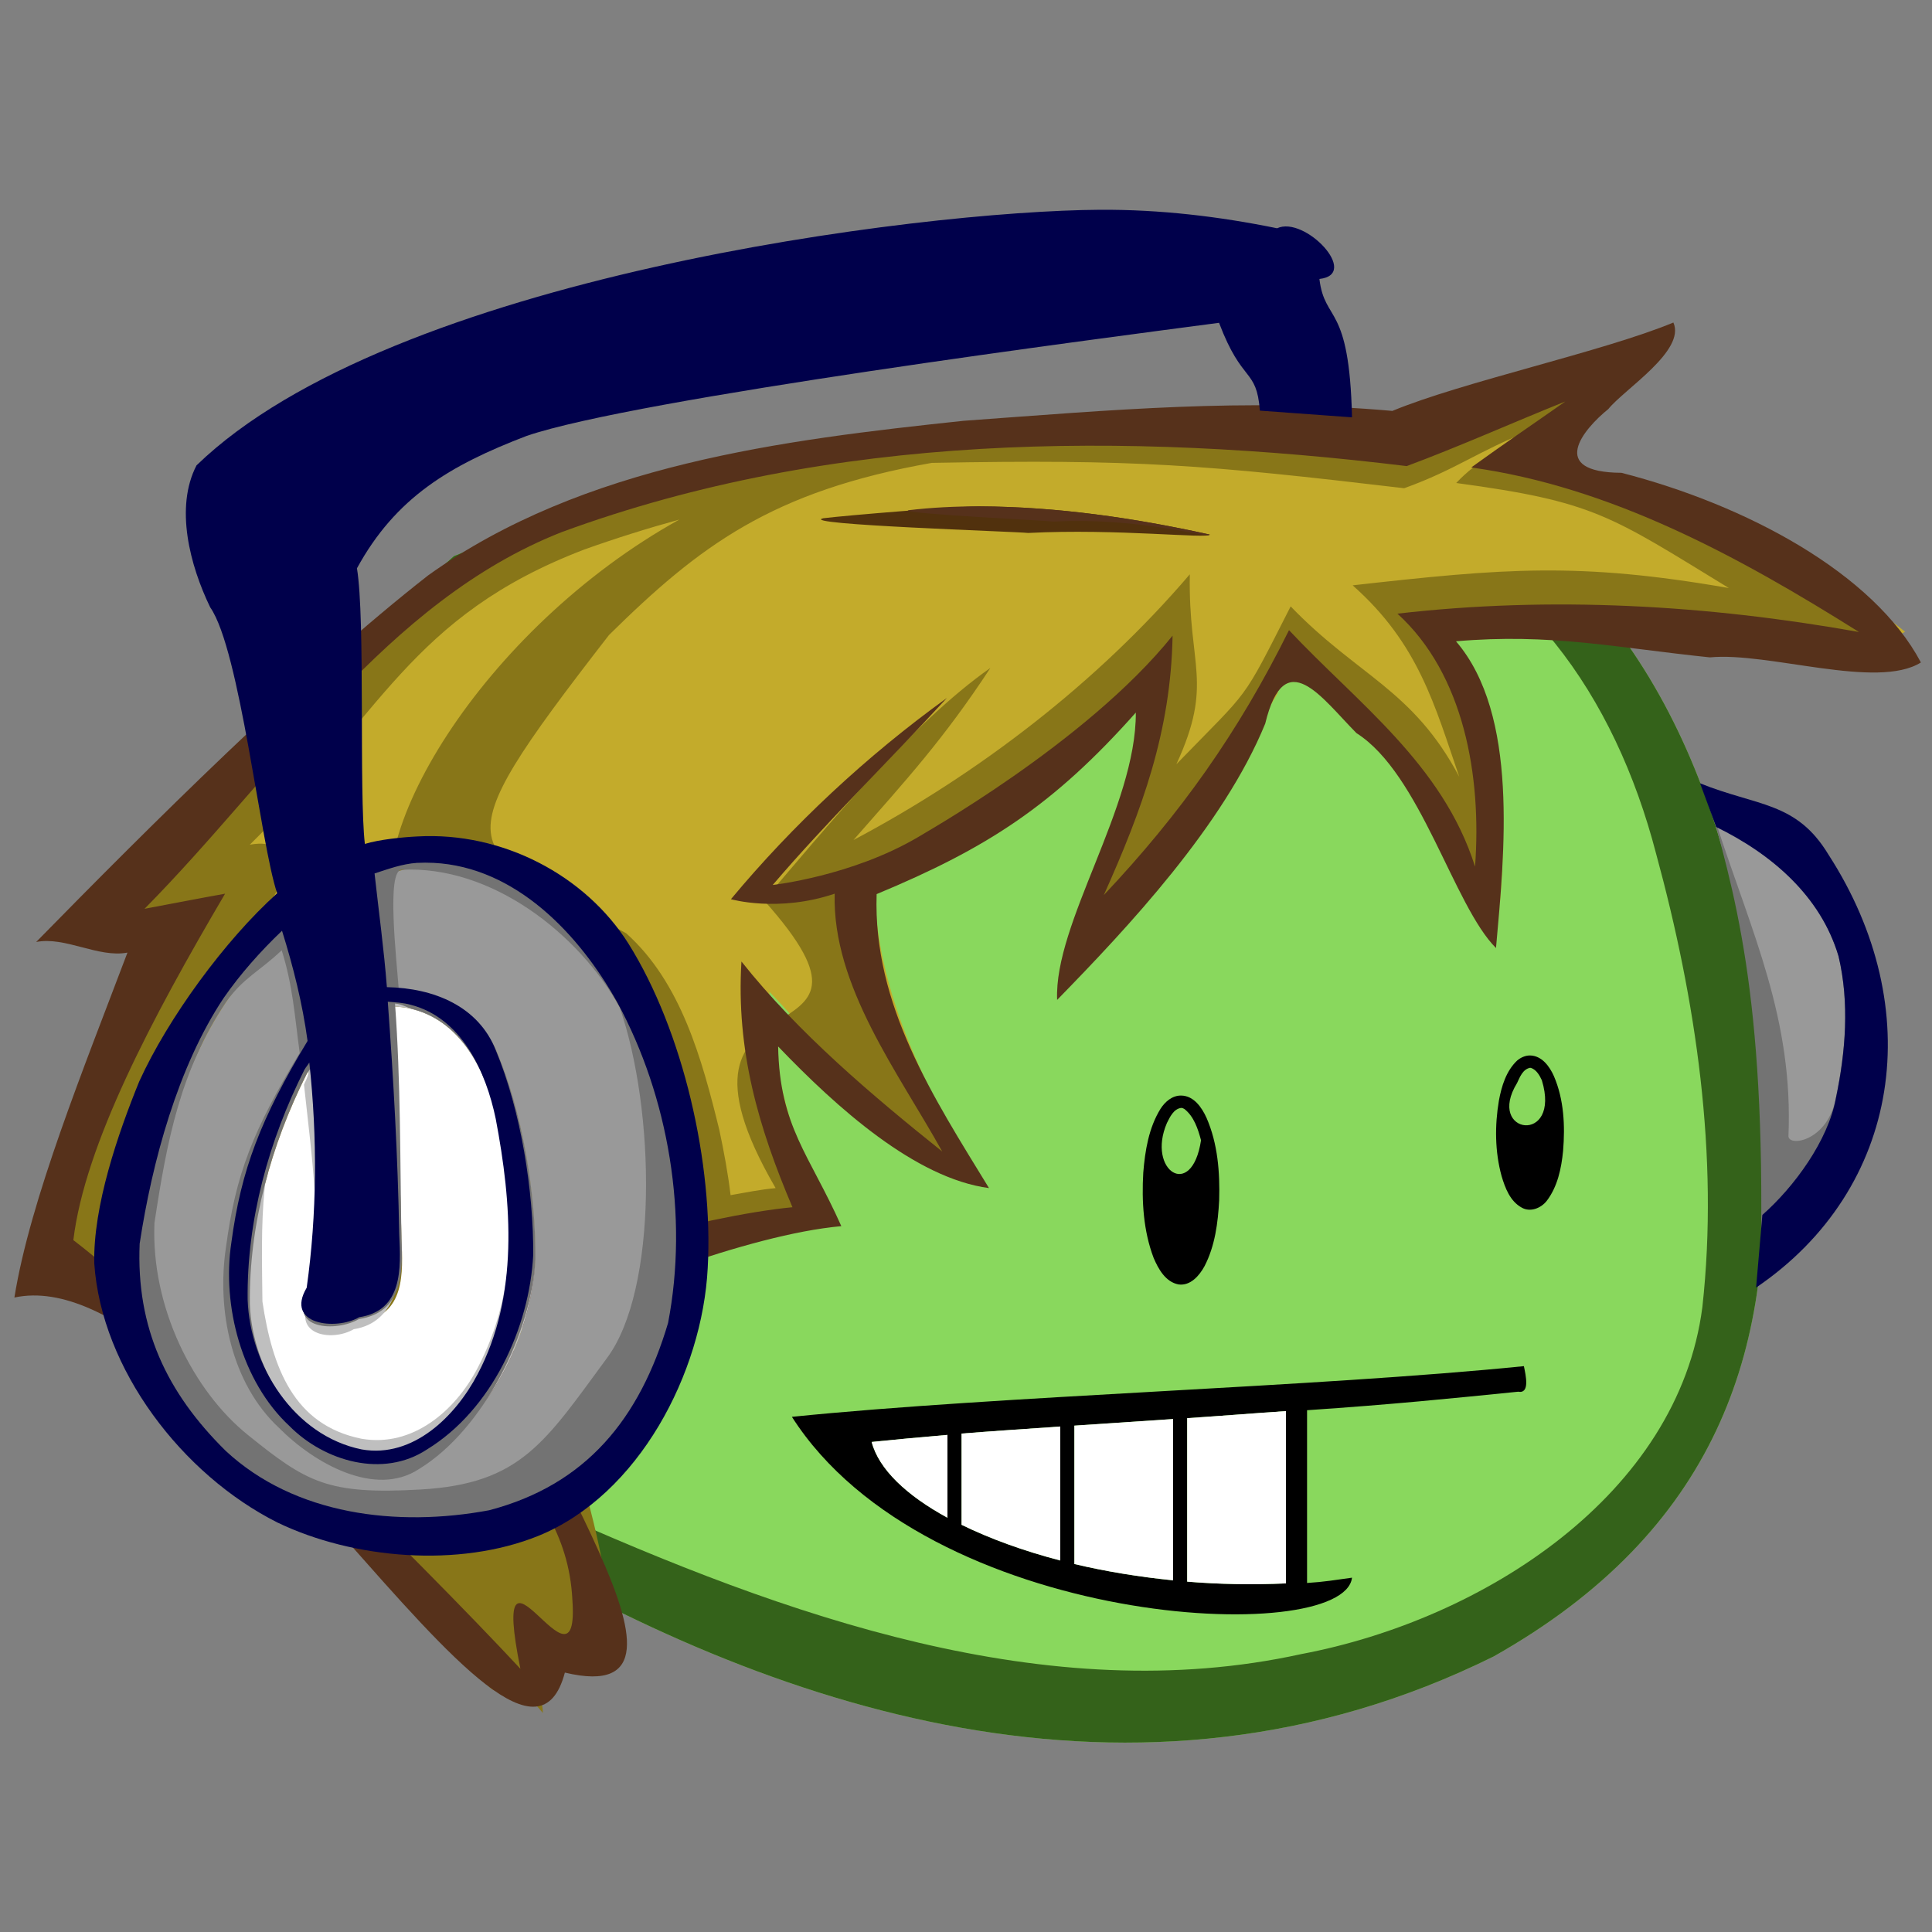 <?xml version="1.0" encoding="UTF-8" standalone="no"?>
<!-- Created with Inkscape (http://www.inkscape.org/) -->
<svg
   xmlns:dc="http://purl.org/dc/elements/1.1/"
   xmlns:cc="http://web.resource.org/cc/"
   xmlns:rdf="http://www.w3.org/1999/02/22-rdf-syntax-ns#"
   xmlns:svg="http://www.w3.org/2000/svg"
   xmlns="http://www.w3.org/2000/svg"
   xmlns:sodipodi="http://sodipodi.sourceforge.net/DTD/sodipodi-0.dtd"
   xmlns:inkscape="http://www.inkscape.org/namespaces/inkscape"
   width="137"
   height="137"
   id="svg2"
   sodipodi:version="0.32"
   inkscape:version="0.44+devel"
   sodipodi:modified="true"
   version="1.0">
  <rect width="100%" height="100%" fill="#808080" stroke="none"/>
  <defs
     id="defs4" />
  <sodipodi:namedview
     id="base"
     pagecolor="#ffffff"
     bordercolor="#666666"
     borderopacity="1.0"
     gridtolerance="10000"
     guidetolerance="10"
     objecttolerance="10"
     inkscape:pageopacity="0.0"
     inkscape:pageshadow="2"
     inkscape:zoom="1"
     inkscape:cx="375"
     inkscape:cy="-51.428571"
     inkscape:document-units="px"
     inkscape:current-layer="layer1"
     width="137px"
     height="137px"
     inkscape:window-width="1256"
     inkscape:window-height="742"
     inkscape:window-x="0"
     inkscape:window-y="28" />
  <g
     inkscape:label="Layer 1"
     inkscape:groupmode="layer"
     id="layer1">
    <g
       id="g2199"
       transform="translate(-320.5,-541.375)">
      <g
         style="display:inline"
         inkscape:label="fond-de-travail"
         id="layer14">
        <path
           id="rect3793"
           d="M 320.5,541.375 L 320.5,541.681 L 320.5,678.039 L 320.5,678.375 L 320.812,678.375 L 457.188,678.375 L 457.5,678.375 L 457.5,678.039 L 457.5,541.681 L 457.5,541.375 L 457.188,541.375 L 320.812,541.375 L 320.5,541.375 z M 321.155,541.987 L 456.876,541.987 L 456.876,677.733 L 321.155,677.733 L 321.155,541.987 z "
           style="opacity:1;color:#000000;fill:#000000;fill-opacity:0;fill-rule:nonzero;stroke:none;stroke-width:0.642;stroke-linecap:butt;stroke-linejoin:miter;marker:none;stroke-miterlimit:4;stroke-dasharray:none;stroke-dashoffset:0;stroke-opacity:1;visibility:visible;display:inline;overflow:visible" />
      </g>
      <g
         inkscape:label="notes"
         id="layer23" />
      <g
         style="display:inline"
         inkscape:label="Visage_couleur"
         id="layer21">
        <path
           inkscape:export-ydpi="90"
           inkscape:export-xdpi="90"
           inkscape:export-filename="/home/aji/eap2.png"
           sodipodi:nodetypes="ccccccccc"
           id="path4168"
           d="M 395.779,571.142 C 407.011,571.504 421.161,573.484 430.328,580.751 C 441.663,590.884 445.372,607.555 445.442,622.595 C 446.36,637.137 442.194,649.938 426.413,658.838 C 400.997,671.418 375.029,662.55 354.748,650.383 C 348.758,650.552 340.601,651.194 336.654,645.548 C 330.179,635.941 330.586,628.483 332.123,617.17 C 333.587,610.732 340.406,591.597 352.685,580.811 C 365.991,575.375 381.431,570.916 395.779,571.142 z "
           style="fill:#89d85d;fill-opacity:1;fill-rule:evenodd;stroke:none;stroke-width:1px;stroke-linecap:butt;stroke-linejoin:miter;stroke-opacity:1;display:inline" />
      </g>
      <g
         style="display:inline"
         inkscape:label="Visage"
         id="layer5">
        <path
           inkscape:export-ydpi="90"
           inkscape:export-xdpi="90"
           inkscape:export-filename="/home/aji/eap2.png"
           sodipodi:nodetypes="ccccccccccccccccccc"
           id="path3007"
           d="M 395.779,571.142 C 407.011,571.504 421.161,573.484 430.328,580.751 C 441.663,590.884 445.372,607.555 445.442,622.595 C 446.36,637.137 442.194,649.938 426.413,658.838 C 400.997,671.418 375.029,662.55 354.748,650.383 C 348.758,650.552 340.601,651.194 336.654,645.548 C 330.179,635.941 330.586,628.483 332.123,617.17 C 333.587,610.732 340.406,591.597 352.685,580.811 C 365.991,575.375 381.431,570.916 395.779,571.142 z M 395.748,572.235 C 377.817,572.056 368.399,576.006 352.31,584.023 C 341.584,595.064 331.949,611.594 332.904,627.932 C 333.936,635.899 336.55,645.979 344.748,648.561 C 349.613,650.038 354.491,646.88 359.349,648.42 C 376.169,655.955 394.773,662.626 412.78,658.667 C 425.739,656.217 439.508,647.33 441.217,634.058 C 442.401,623.332 440.77,612.307 437.932,601.897 C 435.014,590.693 428.488,581.372 417.685,577.798 C 410.599,574.951 403.313,572.358 395.748,572.235 z "
           style="fill:#34621a;fill-opacity:1;fill-rule:evenodd;stroke:none;stroke-width:1px;stroke-linecap:butt;stroke-linejoin:miter;stroke-opacity:1" />
      </g>
      <g
         style="display:inline"
         inkscape:label="Bouche"
         id="layer20">
        <path
           inkscape:export-ydpi="90"
           inkscape:export-xdpi="90"
           inkscape:export-filename="/home/aji/eap2.png"
           sodipodi:nodetypes="cccccccccccccccccccccccccc"
           id="path3243"
           d="M 428.56,638.25 C 428.695,638.9 429.004,640.222 428.154,640.062 C 423.333,640.548 419.22,640.967 413.185,641.375 C 413.185,645.458 413.185,649.542 413.185,653.625 C 414.418,653.548 415.146,653.419 416.373,653.25 C 415.779,658.226 386.272,656.899 376.654,641.844 C 391.414,640.345 413.8,639.741 428.56,638.25 z M 411.685,641.438 C 409.339,641.595 407.059,641.782 404.685,641.938 C 404.685,645.802 404.685,649.667 404.685,653.531 C 406.969,653.721 409.326,653.759 411.685,653.656 C 411.685,649.581 411.685,645.512 411.685,641.438 z M 403.685,642 C 401.311,642.156 398.995,642.309 396.685,642.469 C 396.685,645.74 396.685,649.01 396.685,652.281 C 398.886,652.803 401.242,653.191 403.685,653.438 C 403.685,649.623 403.685,645.814 403.685,642 z M 395.685,642.531 C 393.284,642.7 390.913,642.851 388.685,643.031 C 388.685,645.188 388.685,647.344 388.685,649.5 C 390.687,650.48 393.059,651.348 395.685,652.031 C 395.685,648.863 395.685,645.699 395.685,642.531 z M 387.685,643.125 C 385.794,643.282 383.998,643.455 382.31,643.625 C 382.816,645.554 384.768,647.41 387.685,649 C 387.685,647.041 387.685,645.084 387.685,643.125 z "
           style="fill:#000000;fill-opacity:1;fill-rule:evenodd;stroke:none;stroke-width:1px;stroke-linecap:butt;stroke-linejoin:miter;stroke-opacity:1;display:inline" />
      </g>
      <g
         inkscape:label="Bouche_couleur"
         id="layer22">
        <path
           inkscape:export-ydpi="90"
           inkscape:export-xdpi="90"
           inkscape:export-filename="/home/aji/eap2.png"
           sodipodi:nodetypes="ccccccccccccccccccc"
           id="path5059"
           d="M 411.685,641.438 C 409.339,641.595 407.059,641.782 404.685,641.938 C 404.685,645.802 404.685,649.667 404.685,653.531 C 406.969,653.721 409.326,653.759 411.685,653.656 C 411.685,649.581 411.685,645.512 411.685,641.438 z M 403.685,642 C 401.311,642.156 398.995,642.309 396.685,642.469 C 396.685,645.74 396.685,649.01 396.685,652.281 C 398.886,652.803 401.242,653.191 403.685,653.438 C 403.685,649.623 403.685,645.814 403.685,642 z M 395.685,642.531 C 393.284,642.7 390.913,642.851 388.685,643.031 C 388.685,645.188 388.685,647.344 388.685,649.5 C 390.687,650.48 393.059,651.348 395.685,652.031 C 395.685,648.863 395.685,645.699 395.685,642.531 z M 387.685,643.125 C 385.794,643.282 383.998,643.455 382.31,643.625 C 382.816,645.554 384.768,647.41 387.685,649 C 387.685,647.041 387.685,645.084 387.685,643.125 z "
           style="fill:#ffffff;fill-opacity:1;fill-rule:evenodd;stroke:none;stroke-width:1px;stroke-linecap:butt;stroke-linejoin:miter;stroke-opacity:1;display:inline" />
      </g>
      <g
         style="display:inline"
         inkscape:label="Yeux"
         id="layer8">
        <path
           inkscape:export-ydpi="90"
           inkscape:export-xdpi="90"
           inkscape:export-filename="/home/aji/eap2.png"
           sodipodi:nodetypes="ccccccccccccsc"
           id="path2331"
           d="M 404.248,619.062 C 405.151,619.067 405.726,619.91 406.059,620.65 C 406.856,622.477 407.01,624.516 406.952,626.488 C 406.868,628.083 406.658,629.726 405.913,631.162 C 405.55,631.831 404.915,632.57 404.071,632.456 C 403.147,632.281 402.637,631.357 402.301,630.564 C 401.577,628.651 401.455,626.562 401.57,624.537 C 401.696,622.973 401.955,621.352 402.796,619.997 C 403.116,619.499 403.624,619.056 404.248,619.062 z M 404.248,619.938 C 403.719,620.019 403.462,620.581 403.247,621.009 C 401.799,624.373 405.017,626.528 405.666,622.231 C 405.449,621.425 405.167,620.548 404.486,620.013 C 404.415,619.969 404.334,619.937 404.248,619.938 z "
           style="opacity:1;color:#000000;fill:#000000;fill-opacity:1;fill-rule:nonzero;stroke:none;stroke-width:0.892;stroke-linecap:butt;stroke-linejoin:miter;marker:none;stroke-miterlimit:4;stroke-dasharray:none;stroke-dashoffset:0;stroke-opacity:1;visibility:visible;display:inline;overflow:visible" />
        <path
           inkscape:export-ydpi="90"
           inkscape:export-xdpi="90"
           inkscape:export-filename="/home/aji/eap2.png"
           sodipodi:nodetypes="ccccccccccccsc"
           id="path2333"
           d="M 428.998,616.219 C 429.829,616.233 430.383,616.992 430.689,617.685 C 431.403,619.344 431.487,621.2 431.341,622.978 C 431.219,624.226 430.95,625.528 430.171,626.542 C 429.763,627.054 429.004,627.358 428.398,627.003 C 427.584,626.555 427.23,625.617 426.979,624.773 C 426.502,623.034 426.491,621.186 426.789,619.415 C 426.98,618.39 427.305,617.31 428.086,616.576 C 428.34,616.363 428.662,616.216 428.998,616.219 z M 428.998,617.094 C 428.485,617.195 428.275,617.749 428.078,618.171 C 425.832,621.83 431.233,622.571 429.833,617.973 C 429.67,617.625 429.449,617.233 429.066,617.102 C 429.043,617.099 429.021,617.097 428.998,617.094 z "
           style="opacity:1;color:#000000;fill:#000000;fill-opacity:1;fill-rule:nonzero;stroke:none;stroke-width:0.892;stroke-linecap:butt;stroke-linejoin:miter;marker:none;stroke-miterlimit:4;stroke-dasharray:none;stroke-dashoffset:0;stroke-opacity:1;visibility:visible;display:inline;overflow:visible" />
      </g>
      <g
         style="opacity:1;display:inline"
         inkscape:label="Cheuveux_couleur"
         id="layer4">
        <path
           inkscape:export-ydpi="90"
           inkscape:export-xdpi="90"
           inkscape:export-filename="/home/aji/eap2.png"
           sodipodi:nodetypes="cccccccccccccccccccccccccccc"
           id="path5288"
           d="M 436.203,567.362 C 437.094,569.284 434.186,569.773 433.059,571.126 C 431.284,572.515 427.371,574.536 432.596,574.564 C 441.405,576.757 448.653,580.591 455.594,586.175 C 452.499,588.05 446.583,584.984 442.452,585.368 C 435.821,584.704 429.13,584.708 422.493,585.268 C 426.942,590.281 427.459,598.869 426.866,605.344 C 423.879,602.463 421.828,594.861 417.314,592.091 C 414.863,589.703 412.459,585.077 411.087,590.571 C 407.463,596.709 402.197,603.714 397.206,608.659 C 396.976,603.418 403.343,595.231 403.31,588.8 C 397.5,595.122 390.329,600.035 382.522,603.175 C 382.259,610.738 385.873,618.304 389.785,624.491 C 384.599,623.822 379.208,615.897 375.057,611.706 C 375.163,617.18 376.791,622.499 379.042,627.393 C 372.464,627.965 366.601,628.749 360.462,631.39 C 359.286,641.918 362.083,647.034 362.583,657.58 C 360.968,656.249 356.619,660.767 355.012,659.425 C 355.012,662.466 358.107,657.804 358.107,660.845 C 348.865,650.093 336.536,646.892 329.664,634.252 C 328.377,629.774 326.147,629.248 323.081,631.998 C 321.193,632.104 325.781,624.635 326.324,622.416 C 328.83,616.51 332.126,611.206 334.424,606.277 C 332.371,606.653 331.397,605.75 329.346,606.143 C 337.21,598.382 343.323,588.496 352.129,581.855 C 363.073,574.293 377.126,573.596 389.846,572.289 C 400.364,571.55 410.977,572.411 421.402,573.301 C 426.336,571.322 431.27,569.342 436.203,567.362 z "
           style="fill:#c3ab2b;fill-opacity:1;fill-rule:evenodd;stroke:none;stroke-width:1px;stroke-linecap:butt;stroke-linejoin:miter;stroke-opacity:1;display:inline" />
      </g>
      <g
         style="display:inline"
         inkscape:label="Cheuveux_ombre"
         id="layer15">
        <path
           inkscape:export-ydpi="90"
           inkscape:export-xdpi="90"
           inkscape:export-filename="/home/aji/eap2.png"
           sodipodi:nodetypes="ccccccccccccccccccccccccccccccccsccccccsccccccccccccccc"
           id="path1430"
           d="M 435.591,567.844 C 436.478,569.766 433.577,570.24 432.457,571.594 C 430.693,572.982 426.817,575.004 432.013,575.031 C 440.773,577.224 447.971,581.073 454.873,586.656 C 451.796,588.531 445.909,585.46 441.802,585.844 C 435.208,585.18 428.558,585.19 421.959,585.75 C 426.383,590.762 426.895,599.338 426.306,605.812 C 423.335,602.932 421.538,594.833 417.049,592.062 C 414.612,589.674 411.968,585.569 410.603,591.062 C 407,597.201 401.785,604.18 396.822,609.125 C 396.592,603.885 402.916,595.713 402.884,589.281 C 397.106,595.603 389.976,600.516 382.213,603.656 C 381.951,611.22 385.539,618.781 389.429,624.969 C 384.272,624.3 378.918,616.378 374.79,612.188 C 374.895,617.662 376.514,622.98 378.753,627.875 C 372.211,628.447 366.374,629.234 360.27,631.875 C 359.101,642.403 363.414,647.486 363.912,658.033 C 362.306,656.701 356.456,661.249 354.858,659.906 C 354.858,662.948 358.995,659.801 358.995,662.842 C 349.805,652.09 336.495,647.359 329.662,634.719 C 328.383,630.241 326.146,629.718 323.097,632.469 C 321.22,632.574 325.781,625.125 326.321,622.906 C 328.813,617 332.108,611.678 334.394,606.75 C 332.352,607.126 331.376,606.232 329.337,606.625 C 337.157,598.864 343.234,588.985 351.99,582.344 C 359.531,577.104 368.561,575.227 377.6,574.094 C 377.826,574.008 386.182,573.123 389.488,572.781 C 399.946,572.043 410.497,572.891 420.864,573.781 C 425.77,571.802 430.686,569.823 435.591,567.844 z M 429.026,571.906 C 425.316,573.354 423.805,574.648 420.074,575.996 C 405.884,574.321 401.022,573.928 386.576,574.198 C 375.223,576.204 370.102,580.079 363.682,586.408 C 351.182,602.53 353.511,601.146 364.913,607.562 C 368.793,611.043 370.279,616.479 371.508,621.5 C 371.833,623.03 372.121,624.568 372.306,626.125 C 373.36,625.939 374.398,625.728 375.5,625.625 C 365.94,609.184 385.601,617.418 374.672,605.219 C 378.983,600.179 385.097,592.689 390.731,588.738 C 387.397,593.816 384.795,596.641 381.02,600.942 C 389.819,596.284 398.286,589.816 404.871,582.099 C 404.754,588.662 406.583,589.77 403.919,595.566 C 409.278,590.038 408.47,591.352 412.022,584.375 C 416.787,589.319 420.683,590.246 423.976,596.456 C 422.24,591.403 421.096,587.019 416.417,582.882 C 427.19,581.674 432.419,581.219 443.095,583.073 C 434.66,577.916 433.547,576.945 423.762,575.625 C 425.351,573.935 426.83,573.409 429.026,571.906 z M 368.669,578.219 C 366.404,578.842 364.164,579.544 361.926,580.344 C 349.583,585.068 347.471,592.165 338.214,601.274 C 340.097,600.932 340.009,601.911 341.894,601.582 C 336.741,610.1 335.134,614.197 331.678,623.663 C 334.695,638.049 338.817,624.966 348.855,607.375 C 345.388,601.394 354.713,585.96 368.669,578.219 z "
           style="fill:#887618;fill-opacity:1;fill-rule:evenodd;stroke:none;stroke-width:1px;stroke-linecap:butt;stroke-linejoin:miter;stroke-opacity:1;display:inline" />
        <path
           inkscape:export-ydpi="90"
           inkscape:export-xdpi="90"
           inkscape:export-filename="/home/aji/eap2.png"
           sodipodi:nodetypes="ccccc"
           id="path1344"
           d="M 389.967,577.281 C 395.459,577.309 400.924,578.097 406.279,579.281 C 406.217,579.604 399.734,578.843 393.406,579.168 C 392.704,579.072 376.951,578.578 378.881,578.123 C 380.57,577.919 388.265,577.279 389.967,577.281 z "
           style="fill:#51310d;fill-opacity:1;fill-rule:evenodd;stroke:none;stroke-width:1px;stroke-linecap:butt;stroke-linejoin:miter;stroke-opacity:1;display:inline" />
      </g>
      <g
         style="display:inline"
         inkscape:label="Cheveux"
         id="layer3">
        <path
           inkscape:export-ydpi="90"
           inkscape:export-xdpi="90"
           inkscape:export-filename="/home/aji/eap2.png"
           sodipodi:nodetypes="ccccccccccccccccccccccccccccccccccccccccccccccccc"
           id="path2258"
           d="M 439.161,564.246 C 440.057,566.244 435.681,568.974 434.547,570.382 C 432.762,571.825 430.222,574.873 435.478,574.902 C 444.338,577.182 453.36,582.015 456.713,588.351 C 453.6,590.301 445.905,587.591 441.751,587.99 C 435.081,587.3 430.422,586.268 423.746,586.85 C 428.221,592.063 427.179,601.867 426.583,608.601 C 423.578,605.605 421.231,596.244 416.691,593.363 C 414.226,590.879 411.599,586.975 410.218,592.688 C 407.27,599.906 400.482,607.138 395.462,612.28 C 395.23,606.831 401.075,598.593 401.042,591.905 C 395.198,598.48 390.516,601.512 382.663,604.777 C 382.398,612.643 386.696,619.19 390.631,625.624 C 385.415,624.929 379.853,619.939 375.678,615.581 C 375.784,621.273 377.894,623.232 380.159,628.323 C 373.542,628.917 363.08,633.092 356.906,635.838 C 356.086,642.082 372.581,662.854 360.555,659.98 C 357.179,672.785 335.145,630.462 321.521,633.384 C 322.627,626.471 326.483,617.011 329.538,608.925 C 327.473,609.316 325.127,607.764 323.065,608.172 C 330.975,600.101 342.024,589.067 350.881,582.16 C 361.889,574.297 376.017,572.576 388.812,571.216 C 399.39,570.448 408.748,569.587 419.235,570.513 C 424.197,568.454 434.198,566.305 439.161,564.246 z M 431.499,569.844 C 427.745,571.349 424.025,573.023 420.251,574.426 C 400.283,572.002 379.548,572.048 360.333,579.106 C 347.848,584.018 340.112,596.346 330.748,605.819 C 332.653,605.463 334.555,605.09 336.462,604.747 C 331.249,613.606 326.514,622.573 325.701,629.313 C 332.534,634.515 350.335,652.109 357.402,659.711 C 355.083,648.24 361.646,662.569 361.088,654.821 C 360.621,645.299 351.183,643.131 352.271,633.639 C 358.317,630.979 370.216,627.604 376.694,626.98 C 374.281,621.316 372.69,615.848 373.077,609.556 C 377.084,614.608 382.352,619.061 387.313,623.029 C 384.226,617.459 379.509,611.306 379.688,604.747 C 375.683,606.1 372.331,605.138 372.331,605.138 C 376.692,599.897 381.945,594.979 387.645,590.87 C 383.231,595.666 379.114,599.655 375.295,604.128 C 375.295,604.128 380.902,603.509 385.611,600.729 C 385.618,600.686 397.496,594.107 403.649,586.45 C 403.53,593.274 401.468,598.817 398.773,604.844 C 404.194,599.096 408.312,593.316 411.905,586.06 C 416.725,591.202 422.808,595.562 425.097,602.829 C 425.574,596.443 424.326,589.193 419.593,584.89 C 430.491,583.634 441.52,584.263 452.319,586.19 C 443.786,580.827 434.726,575.896 424.828,574.523 C 427.03,572.928 429.277,571.406 431.499,569.844 z "
           style="fill:#56311b;fill-opacity:1;fill-rule:evenodd;stroke:none;stroke-width:1px;stroke-linecap:butt;stroke-linejoin:miter;stroke-opacity:1" />
        <path
           inkscape:export-ydpi="90"
           inkscape:export-xdpi="90"
           inkscape:export-filename="/home/aji/eap2.png"
           sodipodi:nodetypes="ccccc"
           id="path1407"
           d="M 389.967,577.281 C 395.459,577.309 400.924,578.097 406.279,579.281 C 406.217,579.604 401.517,578.037 395.189,578.362 C 394.487,578.266 384.907,577.839 384.873,577.562 C 386.562,577.358 388.265,577.279 389.967,577.281 z "
           style="fill:#56311b;fill-opacity:1;fill-rule:evenodd;stroke:none;stroke-width:1px;stroke-linecap:butt;stroke-linejoin:miter;stroke-opacity:1" />
      </g>
      <g
         style="display:inline"
         inkscape:label="Casque_couleur"
         id="layer10">
        <path
           inkscape:export-ydpi="90"
           inkscape:export-xdpi="90"
           inkscape:export-filename="/home/aji/eap2.png"
           sodipodi:nodetypes="ccccccccccccccccc"
           id="path5313"
           d="M 350.217,602.875 C 349.156,602.949 348.19,603.309 347.217,603.625 C 347.513,606.314 347.881,608.99 348.092,611.688 C 351.457,611.753 354.586,613.057 355.81,616.156 C 357.589,620.436 358.5,626.105 358.467,630.688 C 358.199,635.826 355.539,641.647 350.935,644.469 C 347.818,646.526 343.661,645.311 341.185,642.812 C 337.791,639.66 336.389,634.276 337.06,629.812 C 337.757,624.615 339.138,621.025 342.467,615.5 C 342.102,612.826 341.453,610.247 340.654,607.688 C 339.115,609.158 337.706,610.744 336.529,612.438 C 333.277,617.297 331.442,624.072 330.56,629.875 C 330.304,635.827 332.468,640.433 336.654,644.562 C 341.561,649.131 348.832,649.996 355.342,648.781 C 362.239,646.975 366.019,642.276 368.029,635.5 C 369.492,627.912 368.075,619.489 364.435,612.781 C 361.554,607.614 356.608,602.529 350.217,602.875 z "
           style="fill:#999999;fill-opacity:1;fill-rule:evenodd;stroke:none;stroke-width:1px;stroke-linecap:butt;stroke-linejoin:miter;stroke-opacity:1;display:inline" />
        <path
           inkscape:export-ydpi="90"
           inkscape:export-xdpi="90"
           inkscape:export-filename="/home/aji/eap2.png"
           sodipodi:nodetypes="cccccccccccc"
           id="path5315"
           d="M 348.154,612.719 C 348.561,618.211 348.867,623.717 348.967,629.219 C 349.082,631.653 349.226,634.617 346.123,635.094 C 344.497,636.041 340.838,635.642 342.404,633 C 343.138,627.769 343.166,622.358 342.592,617.031 C 342.492,617.202 342.344,617.367 342.248,617.531 C 339.717,622.555 338.155,628.195 338.217,633.844 C 338.384,638.533 341.501,643.496 346.31,644.469 C 349.957,645.103 352.973,642.101 354.529,639.125 C 357.466,633.572 356.942,626.997 355.81,621.031 C 355.113,617.675 353.401,613.871 349.779,612.938 C 349.254,612.791 348.697,612.765 348.154,612.719 z "
           style="fill:#ffffff;fill-opacity:1;fill-rule:evenodd;stroke:none;stroke-width:1px;stroke-linecap:butt;stroke-linejoin:miter;stroke-opacity:1;display:inline" />
        <path
           inkscape:export-ydpi="90"
           inkscape:export-xdpi="90"
           inkscape:export-filename="/home/aji/eap2.png"
           sodipodi:nodetypes="cccccc"
           id="path5322"
           d="M 442.185,599.733 C 444.764,607.637 446.42,615.937 446.071,624.285 C 446.158,625.041 445.719,626.785 446.077,626.894 C 448.346,624.893 450.123,622.246 450.68,619.237 C 451.372,615.948 451.657,612.476 450.876,609.178 C 449.61,604.903 446.105,601.646 442.185,599.733 z "
           style="fill:#999999;fill-opacity:1;fill-rule:evenodd;stroke:none;stroke-width:1px;stroke-linecap:butt;stroke-linejoin:miter;stroke-opacity:1;display:inline" />
      </g>
      <g
         style="display:inline"
         inkscape:label="casque_ombre_2"
         id="layer12">
        <path
           inkscape:export-ydpi="90"
           inkscape:export-xdpi="90"
           inkscape:export-filename="/home/aji/eap2.png"
           sodipodi:nodetypes="cccccccccccccccccccc"
           id="path1342"
           d="M 348.092,611.688 C 351.457,611.753 354.586,613.057 355.81,616.156 C 357.589,620.436 358.5,626.105 358.467,630.688 C 358.199,635.826 355.539,641.647 350.935,644.469 C 347.818,646.526 343.661,645.311 341.185,642.812 C 337.791,639.66 336.389,634.276 337.06,629.812 C 337.757,624.615 339.138,621.025 342.467,615.5 C 342.102,612.826 347.881,608.99 348.092,611.688 z M 348.154,612.719 C 348.561,618.211 348.867,623.717 348.967,629.219 C 349.082,631.653 348.69,635.153 345.587,635.629 C 343.962,636.577 341.016,635.999 342.583,633.357 C 343.317,628.126 342.63,623.608 342.056,618.281 C 343.027,616.309 341.451,618.081 341.355,618.246 C 338.824,623.27 339.048,628.016 339.109,633.665 C 339.812,638.355 341.322,642.424 346.132,643.397 C 349.778,644.032 352.794,641.387 354.351,638.411 C 357.287,632.858 356.942,626.997 355.81,621.031 C 355.113,617.675 353.401,613.871 349.779,612.938 C 349.254,612.791 348.697,612.765 348.154,612.719 z "
           style="fill:#bfbfbf;fill-opacity:1;fill-rule:evenodd;stroke:none;stroke-width:1px;stroke-linecap:butt;stroke-linejoin:miter;stroke-opacity:1;display:inline" />
      </g>
      <g
         style="display:inline"
         inkscape:label="Casque_ombres"
         id="layer7">
        <path
           inkscape:export-ydpi="90"
           inkscape:export-xdpi="90"
           inkscape:export-filename="/home/aji/eap2.png"
           sodipodi:nodetypes="cccccccccccccccccccccssscccccccccccccc"
           id="path1339"
           d="M 347.06,602.469 C 348.068,602.157 349.099,601.927 350.154,601.875 C 356.193,601.532 361.287,605.848 364.342,610.688 C 368.246,616.917 370.372,624.384 369.967,631.75 C 369.589,639.194 365.391,646.79 358.279,649.688 C 352.641,651.97 346.076,651.153 340.685,648.562 C 333.915,645.167 329.415,637.868 328.904,630.375 C 328.811,626.324 330.367,622.441 331.873,618.75 C 333.914,614.262 336.644,609.851 340.342,606.531 C 343.808,603.991 343.602,604.155 347.06,602.469 z M 348.967,603.054 C 347.906,603.128 348.595,609.169 348.806,611.866 C 352.171,611.932 354.586,613.057 355.81,616.156 C 357.589,620.436 358.5,626.105 358.467,630.688 C 358.199,635.826 354.824,642.718 350.221,645.54 C 347.104,647.598 342.768,645.132 340.292,642.634 C 336.898,639.482 335.854,634.276 336.525,629.812 C 337.221,624.615 338.423,621.561 341.752,616.036 C 341.387,613.361 341.275,611.319 340.476,608.759 C 338.937,610.229 337.706,610.744 336.529,612.438 C 333.277,617.297 332.335,622.286 331.453,628.089 C 331.196,634.041 334.187,639.999 338.083,643.134 C 342.241,646.48 343.707,647.379 350.342,646.996 C 357.455,646.584 359.153,643.631 363.565,637.643 C 367.137,632.794 367.004,620.204 364.435,612.781 C 361.554,607.614 355.358,602.708 348.967,603.054 z M 348.511,612.54 C 348.918,618.033 348.867,623.717 348.967,629.219 C 349.082,631.653 349.047,634.438 345.944,634.915 C 344.319,635.862 340.838,635.642 342.404,633 C 343.138,627.769 343.166,622.358 342.592,617.031 C 342.492,617.202 342.344,617.367 342.248,617.531 C 339.717,622.555 338.155,628.195 338.217,633.844 C 338.384,638.533 341.501,643.496 346.31,644.469 C 349.957,645.103 352.973,642.101 354.529,639.125 C 357.466,633.572 356.942,626.997 355.81,621.031 C 355.113,617.675 353.401,613.871 349.779,612.938 C 349.254,612.791 349.054,612.586 348.511,612.54 z "
           style="fill:#737373;fill-opacity:1;fill-rule:evenodd;stroke:none;stroke-width:1px;stroke-linecap:butt;stroke-linejoin:miter;stroke-opacity:1;display:inline" />
        <path
           inkscape:export-ydpi="90"
           inkscape:export-xdpi="90"
           inkscape:export-filename="/home/aji/eap2.png"
           sodipodi:nodetypes="ccccccccccc"
           id="path1346"
           d="M 441.526,597.602 C 445.569,599.24 448.559,601.547 450.836,605.314 C 452.274,607.609 453.493,611.915 453.403,614.585 C 453.274,617.854 452.152,621.416 450.597,624.352 C 449.216,626.753 447.594,628.946 445.36,630.569 C 445.716,611.622 443.434,604.539 441.526,597.602 z M 442.185,599.733 C 444.764,607.637 447.67,613.616 447.321,621.963 C 447.408,622.72 450.123,622.246 450.68,619.237 C 451.372,615.948 451.657,612.476 450.876,609.178 C 449.61,604.903 446.105,601.646 442.185,599.733 z "
           style="fill:#737373;fill-opacity:1;fill-rule:evenodd;stroke:none;stroke-width:1px;stroke-linecap:butt;stroke-linejoin:miter;stroke-opacity:1;display:inline" />
      </g>
      <g
         style="display:inline"
         inkscape:label="Casque"
         id="layer18">
        <path
           inkscape:export-ydpi="90"
           inkscape:export-xdpi="90"
           inkscape:export-filename="/home/aji/eap2.png"
           sodipodi:nodetypes="cccccccccccccccccccccscccccccccccccccccccccccccccc"
           id="path5291"
           d="M 398.498,556.25 C 402.764,556.225 406.955,556.723 411.06,557.562 C 413.012,556.646 416.998,560.839 414.06,561.156 C 414.447,564.317 416.183,562.79 416.373,570.969 L 409.84,570.493 C 409.595,567.422 408.599,568.638 406.944,564.266 C 398.841,565.335 365.574,569.638 357.842,572.287 C 352.402,574.367 348.552,576.656 345.812,581.674 C 346.414,585.319 345.95,597.548 346.373,601.219 C 347.38,600.907 349.037,600.739 350.092,600.688 C 356.13,600.344 362.006,603.442 365.06,608.281 C 368.965,614.511 371.091,623.915 370.685,631.281 C 370.308,638.725 365.797,647.383 358.685,650.281 C 353.047,652.564 345.576,651.934 340.185,649.344 C 333.415,645.948 327.696,638.462 327.185,630.969 C 327.092,626.918 328.867,621.753 330.373,618.062 C 332.414,613.575 336.457,608.039 340.154,604.719 C 338.977,601.286 337.524,587.46 335.404,584.438 C 333.967,581.468 332.887,577.358 334.435,574.375 C 348.235,560.997 385.7,556.326 398.498,556.25 z M 351.248,602.562 C 350.86,602.543 350.46,602.541 350.06,602.562 C 348.999,602.637 348.034,602.997 347.06,603.312 C 347.357,606.001 347.725,608.678 347.935,611.375 C 351.301,611.441 354.43,612.745 355.654,615.844 C 357.432,620.124 358.343,625.792 358.31,630.375 C 358.043,635.514 355.382,641.334 350.779,644.156 C 347.662,646.214 343.504,644.998 341.029,642.5 C 337.635,639.348 336.233,633.964 336.904,629.5 C 337.6,624.302 338.982,620.713 342.31,615.188 C 341.945,612.513 341.297,609.935 340.498,607.375 C 338.959,608.845 337.55,610.432 336.373,612.125 C 333.121,616.984 331.285,623.76 330.404,629.562 C 330.147,635.514 332.312,640.12 336.498,644.25 C 341.405,648.819 348.676,649.683 355.185,648.469 C 362.083,646.662 365.863,641.964 367.873,635.188 C 369.336,627.6 367.919,619.177 364.279,612.469 C 361.577,607.625 357.068,602.855 351.248,602.562 z M 347.998,612.406 C 348.405,617.899 348.71,623.404 348.81,628.906 C 348.926,631.34 349.07,634.304 345.967,634.781 C 344.341,635.729 340.682,635.33 342.248,632.688 C 342.982,627.457 343.009,622.045 342.435,616.719 C 342.335,616.889 342.188,617.054 342.092,617.219 C 339.561,622.243 337.999,627.883 338.06,633.531 C 338.227,638.221 341.344,643.183 346.154,644.156 C 349.801,644.791 352.817,641.789 354.373,638.812 C 357.309,633.26 356.786,626.685 355.654,620.719 C 354.957,617.362 353.245,613.559 349.623,612.625 C 349.098,612.479 348.541,612.452 347.998,612.406 z "
           style="fill:#00004b;fill-opacity:1;fill-rule:evenodd;stroke:none;stroke-width:1px;stroke-linecap:butt;stroke-linejoin:miter;stroke-opacity:1;display:inline" />
        <path
           inkscape:export-ydpi="90"
           inkscape:export-xdpi="90"
           inkscape:export-filename="/home/aji/eap2.png"
           sodipodi:nodetypes="cccccccc"
           id="path5317"
           d="M 441.052,596.919 C 445.095,598.557 447.877,598.202 450.154,601.969 C 457.209,612.871 455.342,625.669 445.026,632.68 L 445.471,627.527 C 447.74,625.526 450.129,622.259 450.685,619.25 C 451.378,615.962 451.654,612.486 450.873,609.188 C 449.606,604.912 446.116,601.931 442.196,600.018 L 441.052,596.919 z "
           style="fill:#00004b;fill-opacity:1;fill-rule:evenodd;stroke:none;stroke-width:1px;stroke-linecap:butt;stroke-linejoin:miter;stroke-opacity:1;display:inline" />
      </g>
      <g
         style="display:inline"
         inkscape:label="Note"
         id="layer11" />
    </g>
  </g>
</svg>

